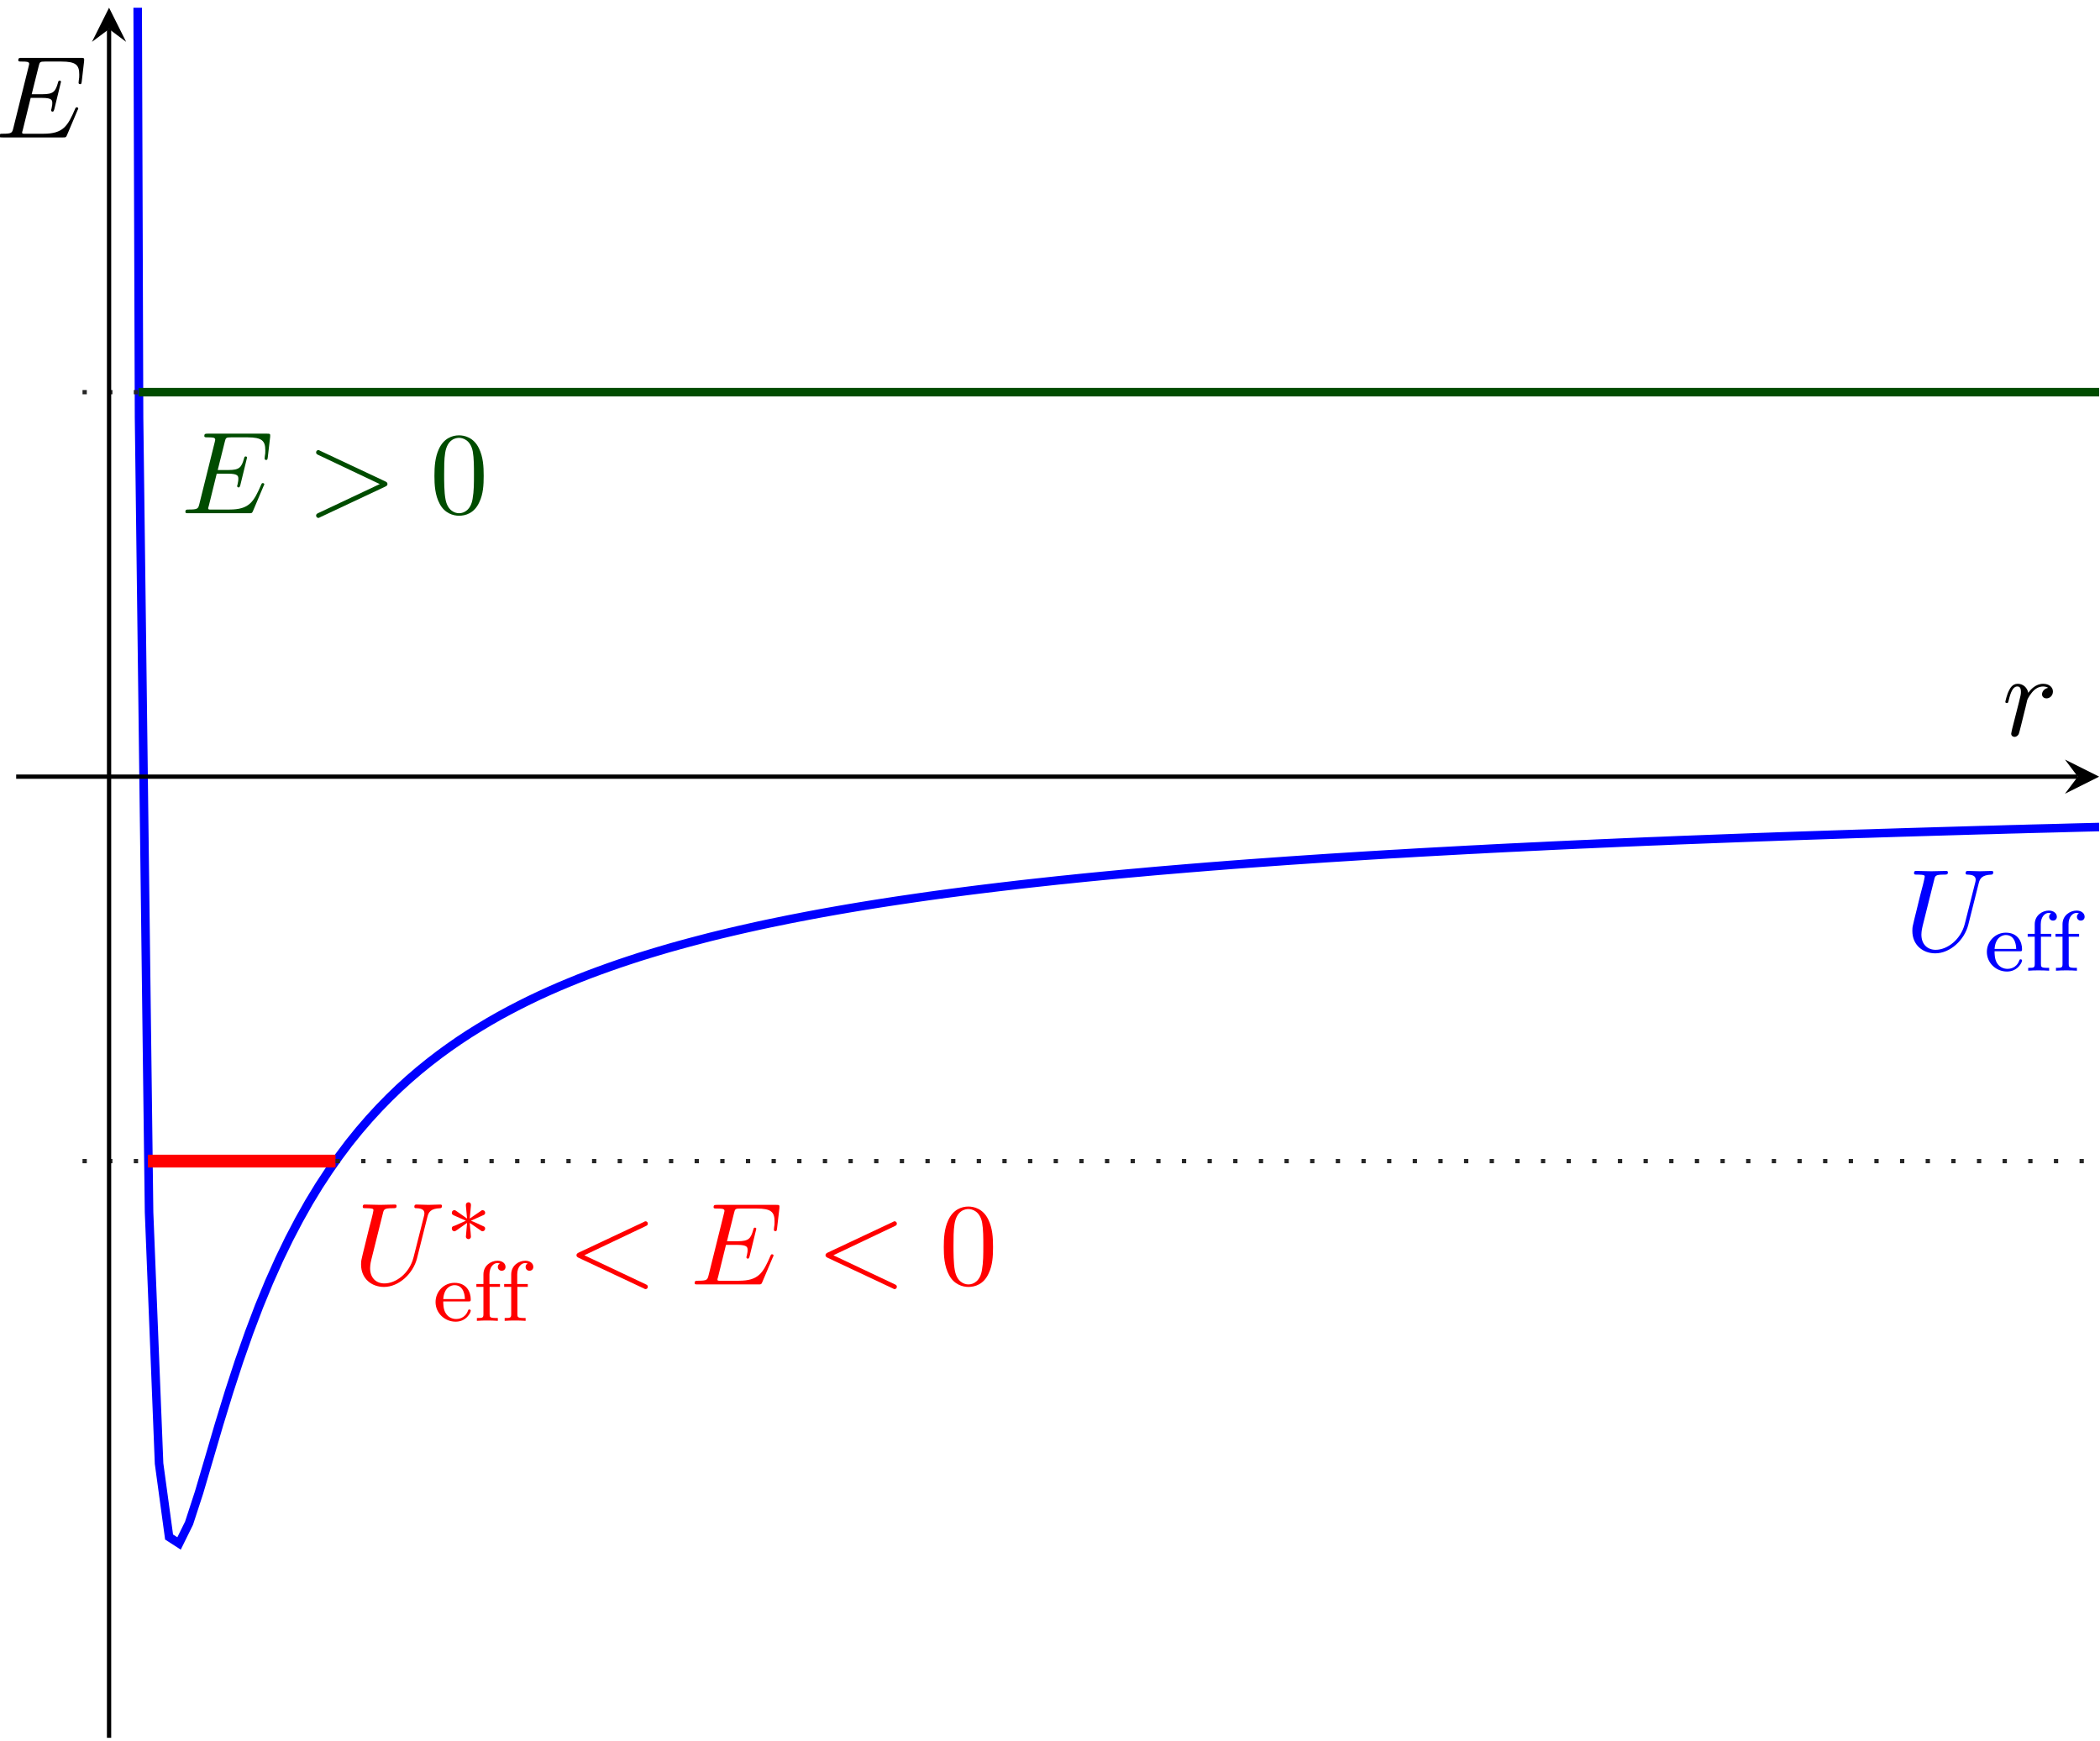 <?xml version="1.0" encoding="UTF-8"?>
<svg xmlns="http://www.w3.org/2000/svg" xmlns:xlink="http://www.w3.org/1999/xlink" width="195.861" height="162.406" viewBox="0 0 195.861 162.406">
<defs>
<g>
<g id="glyph-0-0">
</g>
<g id="glyph-0-1">
<path d="M 6.922 -6.297 C 7.031 -6.75 7.234 -7.078 8.109 -7.109 C 8.156 -7.109 8.281 -7.125 8.281 -7.328 C 8.281 -7.344 8.281 -7.453 8.141 -7.453 C 7.781 -7.453 7.406 -7.422 7.031 -7.422 C 6.656 -7.422 6.266 -7.453 5.906 -7.453 C 5.828 -7.453 5.703 -7.453 5.703 -7.234 C 5.703 -7.109 5.812 -7.109 5.906 -7.109 C 6.516 -7.094 6.641 -6.875 6.641 -6.625 C 6.641 -6.594 6.625 -6.438 6.609 -6.406 L 5.625 -2.516 C 5.25 -1.047 4 -0.094 2.906 -0.094 C 2.172 -0.094 1.578 -0.578 1.578 -1.516 C 1.578 -1.531 1.578 -1.891 1.703 -2.359 L 2.766 -6.609 C 2.859 -7 2.875 -7.109 3.672 -7.109 C 3.953 -7.109 4.047 -7.109 4.047 -7.328 C 4.047 -7.453 3.922 -7.453 3.891 -7.453 C 3.594 -7.453 2.797 -7.422 2.5 -7.422 C 2.188 -7.422 1.406 -7.453 1.094 -7.453 C 1 -7.453 0.891 -7.453 0.891 -7.234 C 0.891 -7.109 0.984 -7.109 1.188 -7.109 C 1.203 -7.109 1.422 -7.109 1.609 -7.094 C 1.797 -7.062 1.891 -7.062 1.891 -6.922 C 1.891 -6.844 1.781 -6.391 1.719 -6.141 L 1.469 -5.188 C 1.375 -4.75 0.844 -2.688 0.812 -2.484 C 0.734 -2.188 0.734 -2.016 0.734 -1.859 C 0.734 -0.531 1.719 0.234 2.875 0.234 C 4.25 0.234 5.594 -1 5.953 -2.438 Z M 6.922 -6.297 "/>
</g>
<g id="glyph-0-2">
<path d="M 7.359 -5.438 C 7.5 -5.5 7.562 -5.547 7.562 -5.672 C 7.562 -5.797 7.469 -5.891 7.344 -5.891 C 7.312 -5.891 7.297 -5.891 7.156 -5.812 L 1.109 -2.969 C 1 -2.906 0.906 -2.859 0.906 -2.719 C 0.906 -2.594 1 -2.547 1.109 -2.484 L 7.156 0.359 C 7.297 0.438 7.312 0.438 7.344 0.438 C 7.469 0.438 7.562 0.344 7.562 0.219 C 7.562 0.094 7.5 0.047 7.359 -0.016 L 1.641 -2.719 Z M 7.359 -5.438 "/>
</g>
<g id="glyph-0-3">
<path d="M 7.719 -2.547 C 7.75 -2.594 7.781 -2.672 7.781 -2.688 C 7.781 -2.703 7.781 -2.812 7.641 -2.812 C 7.547 -2.812 7.531 -2.75 7.5 -2.688 C 6.797 -1.062 6.391 -0.344 4.531 -0.344 L 2.938 -0.344 C 2.781 -0.344 2.766 -0.344 2.688 -0.344 C 2.578 -0.359 2.547 -0.375 2.547 -0.453 C 2.547 -0.484 2.547 -0.516 2.609 -0.703 L 3.344 -3.688 L 4.422 -3.688 C 5.359 -3.688 5.359 -3.453 5.359 -3.188 C 5.359 -3.109 5.359 -2.984 5.281 -2.656 C 5.25 -2.594 5.25 -2.562 5.25 -2.531 C 5.25 -2.469 5.297 -2.406 5.391 -2.406 C 5.469 -2.406 5.5 -2.469 5.547 -2.625 L 6.172 -5.188 C 6.172 -5.25 6.125 -5.297 6.047 -5.297 C 5.938 -5.297 5.922 -5.234 5.891 -5.109 C 5.656 -4.281 5.469 -4.031 4.453 -4.031 L 3.438 -4.031 L 4.094 -6.656 C 4.188 -7.031 4.203 -7.078 4.672 -7.078 L 6.219 -7.078 C 7.547 -7.078 7.875 -6.766 7.875 -5.875 C 7.875 -5.609 7.875 -5.578 7.828 -5.297 C 7.828 -5.219 7.812 -5.141 7.812 -5.094 C 7.812 -5.031 7.859 -4.969 7.953 -4.969 C 8.078 -4.969 8.078 -5.031 8.109 -5.234 L 8.328 -7.125 C 8.359 -7.422 8.297 -7.422 8.031 -7.422 L 2.516 -7.422 C 2.297 -7.422 2.188 -7.422 2.188 -7.203 C 2.188 -7.078 2.297 -7.078 2.5 -7.078 C 2.906 -7.078 3.203 -7.078 3.203 -6.875 C 3.203 -6.844 3.203 -6.812 3.156 -6.625 L 1.719 -0.844 C 1.609 -0.422 1.578 -0.344 0.719 -0.344 C 0.531 -0.344 0.422 -0.344 0.422 -0.125 C 0.422 0 0.516 0 0.719 0 L 6.375 0 C 6.625 0 6.641 -0.016 6.719 -0.188 Z M 7.719 -2.547 "/>
</g>
<g id="glyph-0-4">
<path d="M 7.359 -2.484 C 7.484 -2.547 7.562 -2.594 7.562 -2.719 C 7.562 -2.859 7.484 -2.906 7.359 -2.969 L 1.312 -5.812 C 1.172 -5.891 1.156 -5.891 1.125 -5.891 C 1 -5.891 0.906 -5.797 0.906 -5.672 C 0.906 -5.578 0.953 -5.5 1.109 -5.438 L 6.844 -2.719 L 1.109 -0.016 C 0.953 0.047 0.906 0.125 0.906 0.219 C 0.906 0.344 1 0.438 1.125 0.438 C 1.156 0.438 1.172 0.438 1.312 0.359 Z M 7.359 -2.484 "/>
</g>
<g id="glyph-0-5">
<path d="M 0.953 -0.641 C 0.922 -0.484 0.859 -0.234 0.859 -0.172 C 0.859 0.016 1.016 0.125 1.172 0.125 C 1.312 0.125 1.5 0.031 1.578 -0.188 C 1.609 -0.234 1.969 -1.719 2.016 -1.906 C 2.109 -2.266 2.297 -3.031 2.359 -3.328 C 2.406 -3.469 2.719 -3.984 2.984 -4.219 C 3.062 -4.297 3.375 -4.578 3.844 -4.578 C 4.141 -4.578 4.297 -4.453 4.312 -4.453 C 3.984 -4.391 3.734 -4.141 3.734 -3.844 C 3.734 -3.672 3.859 -3.469 4.156 -3.469 C 4.453 -3.469 4.75 -3.719 4.75 -4.109 C 4.75 -4.5 4.406 -4.828 3.844 -4.828 C 3.141 -4.828 2.656 -4.281 2.453 -3.984 C 2.359 -4.469 1.969 -4.828 1.469 -4.828 C 0.953 -4.828 0.75 -4.391 0.656 -4.203 C 0.453 -3.828 0.312 -3.172 0.312 -3.141 C 0.312 -3.031 0.422 -3.031 0.453 -3.031 C 0.562 -3.031 0.562 -3.047 0.625 -3.281 C 0.812 -4.062 1.031 -4.578 1.422 -4.578 C 1.609 -4.578 1.766 -4.5 1.766 -4.078 C 1.766 -3.844 1.734 -3.734 1.594 -3.156 Z M 0.953 -0.641 "/>
</g>
<g id="glyph-1-0">
</g>
<g id="glyph-1-1">
<path d="M 3.516 -0.953 C 3.516 -0.984 3.484 -1.062 3.391 -1.062 C 3.297 -1.062 3.281 -1.016 3.266 -0.969 C 2.984 -0.188 2.297 -0.172 2.156 -0.172 C 1.797 -0.172 1.422 -0.328 1.188 -0.703 C 0.953 -1.062 0.953 -1.578 0.953 -1.812 L 3.297 -1.812 C 3.469 -1.812 3.516 -1.812 3.516 -2 C 3.516 -2.703 3.125 -3.547 2 -3.547 C 1.016 -3.547 0.234 -2.734 0.234 -1.75 C 0.234 -0.719 1.094 0.078 2.109 0.078 C 3.109 0.078 3.516 -0.766 3.516 -0.953 Z M 2.969 -2.031 L 0.953 -2.031 C 1.031 -3.141 1.703 -3.328 2 -3.328 C 2.938 -3.328 2.969 -2.203 2.969 -2.031 Z M 2.969 -2.031 "/>
</g>
<g id="glyph-1-2">
<path d="M 3 -5.031 C 3 -5.375 2.672 -5.609 2.25 -5.609 C 1.656 -5.609 0.938 -5.172 0.938 -4.328 L 0.938 -3.438 L 0.281 -3.438 L 0.281 -3.172 L 0.938 -3.172 L 0.938 -0.625 C 0.938 -0.266 0.844 -0.266 0.328 -0.266 L 0.328 0 C 0.641 -0.031 1.078 -0.031 1.281 -0.031 C 1.75 -0.031 1.766 -0.031 2.281 0 L 2.281 -0.266 L 2.125 -0.266 C 1.531 -0.266 1.516 -0.344 1.516 -0.641 L 1.516 -3.172 L 2.484 -3.172 L 2.484 -3.438 L 1.5 -3.438 L 1.5 -4.328 C 1.5 -5.031 1.891 -5.391 2.234 -5.391 C 2.359 -5.391 2.438 -5.359 2.469 -5.344 C 2.328 -5.281 2.281 -5.141 2.281 -5.031 C 2.281 -4.828 2.438 -4.672 2.641 -4.672 C 2.859 -4.672 3 -4.828 3 -5.031 Z M 3 -5.031 "/>
</g>
<g id="glyph-2-0">
</g>
<g id="glyph-2-1">
<path d="M 3.297 -1.047 C 3.359 -1 3.391 -1 3.422 -1 C 3.547 -1 3.672 -1.109 3.672 -1.25 C 3.672 -1.406 3.578 -1.438 3.469 -1.484 C 2.938 -1.734 2.734 -1.828 2.344 -1.984 L 3.281 -2.406 C 3.344 -2.438 3.5 -2.5 3.562 -2.531 C 3.641 -2.578 3.672 -2.656 3.672 -2.719 C 3.672 -2.828 3.625 -2.969 3.375 -2.969 L 2.234 -2.188 L 2.344 -3.375 C 2.359 -3.5 2.344 -3.703 2.109 -3.703 C 1.969 -3.703 1.859 -3.578 1.875 -3.469 L 1.875 -3.375 L 1.984 -2.188 L 0.938 -2.922 C 0.859 -2.969 0.844 -2.969 0.797 -2.969 C 0.672 -2.969 0.562 -2.875 0.562 -2.719 C 0.562 -2.578 0.641 -2.547 0.75 -2.484 C 1.297 -2.234 1.484 -2.156 1.875 -1.984 L 0.938 -1.562 C 0.875 -1.547 0.719 -1.469 0.656 -1.453 C 0.578 -1.406 0.562 -1.328 0.562 -1.25 C 0.562 -1.109 0.672 -1 0.797 -1 C 0.859 -1 0.875 -1 1.078 -1.141 L 1.984 -1.781 L 1.875 -0.5 C 1.875 -0.344 2.016 -0.266 2.109 -0.266 C 2.219 -0.266 2.344 -0.344 2.344 -0.5 C 2.344 -0.578 2.312 -0.844 2.312 -0.938 C 2.281 -1.203 2.25 -1.5 2.234 -1.781 Z M 3.297 -1.047 "/>
</g>
<g id="glyph-3-0">
</g>
<g id="glyph-3-1">
<path d="M 5.016 -3.484 C 5.016 -4.359 4.969 -5.234 4.578 -6.047 C 4.078 -7.094 3.188 -7.266 2.719 -7.266 C 2.078 -7.266 1.281 -6.984 0.828 -5.969 C 0.484 -5.219 0.422 -4.359 0.422 -3.484 C 0.422 -2.672 0.469 -1.688 0.922 -0.859 C 1.391 0.016 2.188 0.234 2.719 0.234 C 3.297 0.234 4.141 0.016 4.609 -1.031 C 4.969 -1.781 5.016 -2.625 5.016 -3.484 Z M 2.719 0 C 2.297 0 1.641 -0.266 1.453 -1.312 C 1.328 -1.969 1.328 -2.984 1.328 -3.625 C 1.328 -4.312 1.328 -5.031 1.422 -5.625 C 1.625 -6.922 2.438 -7.031 2.719 -7.031 C 3.078 -7.031 3.797 -6.828 4 -5.75 C 4.109 -5.141 4.109 -4.312 4.109 -3.625 C 4.109 -2.797 4.109 -2.062 3.984 -1.359 C 3.828 -0.328 3.203 0 2.719 0 Z M 2.719 0 "/>
</g>
</g>
<clipPath id="clip-0">
<path clip-rule="nonzero" d="M 1.508 0.719 L 195.781 0.719 L 195.781 156 L 1.508 156 Z M 1.508 0.719 "/>
</clipPath>
<clipPath id="clip-1">
<path clip-rule="nonzero" d="M 31 108 L 195.781 108 L 195.781 109 L 31 109 Z M 31 108 "/>
</clipPath>
<clipPath id="clip-2">
<path clip-rule="nonzero" d="M 12 36 L 195.781 36 L 195.781 37 L 12 37 Z M 12 36 "/>
</clipPath>
<clipPath id="clip-3">
<path clip-rule="nonzero" d="M 192 70 L 195.793 70 L 195.793 75 L 192 75 Z M 192 70 "/>
</clipPath>
<clipPath id="clip-4">
<path clip-rule="nonzero" d="M 9 2 L 11 2 L 11 162.109 L 9 162.109 Z M 9 2 "/>
</clipPath>
</defs>
<g clip-path="url(#clip-0)">
<path fill="none" stroke-width="0.797" stroke-linecap="butt" stroke-linejoin="miter" stroke="rgb(0%, 0%, 100%)" stroke-opacity="1" stroke-miterlimit="10" d="M 9.596 2294.243 L 10.526 402.903 L 11.459 123.145 L 12.393 49.02 L 13.326 25.587 L 14.26 18.731 L 15.19 18.13 L 16.123 20.024 L 17.057 22.891 L 17.991 26.063 L 18.92 29.235 L 19.854 32.278 L 20.787 35.137 L 21.721 37.794 L 22.651 40.251 L 23.584 42.516 L 24.518 44.606 L 25.451 46.536 L 26.385 48.321 L 27.315 49.973 L 28.248 51.505 L 29.182 52.926 L 30.116 54.255 L 31.045 55.493 L 31.979 56.649 L 32.912 57.731 L 33.846 58.747 L 34.78 59.704 L 35.709 60.602 L 36.643 61.45 L 37.576 62.251 L 38.51 63.008 L 39.44 63.723 L 40.373 64.403 L 41.307 65.051 L 42.24 65.665 L 43.174 66.247 L 44.104 66.805 L 45.037 67.337 L 45.971 67.844 L 46.905 68.329 L 47.834 68.794 L 48.768 69.239 L 49.701 69.665 L 50.635 70.075 L 51.569 70.465 L 52.498 70.844 L 53.432 71.208 L 54.365 71.555 L 55.299 71.891 L 56.229 72.215 L 57.162 72.528 L 58.096 72.833 L 59.03 73.122 L 59.963 73.403 L 60.893 73.676 L 61.826 73.938 L 62.76 74.192 L 63.694 74.438 L 64.623 74.68 L 65.557 74.911 L 66.49 75.133 L 67.424 75.352 L 68.358 75.563 L 69.287 75.77 L 70.221 75.969 L 72.088 76.352 L 73.018 76.532 L 73.951 76.712 L 74.885 76.887 L 75.819 77.055 L 76.748 77.219 L 77.682 77.38 L 78.615 77.536 L 79.549 77.688 L 80.483 77.837 L 81.412 77.981 L 82.346 78.122 L 84.213 78.395 L 85.143 78.528 L 86.076 78.657 L 87.01 78.782 L 88.877 79.024 L 89.807 79.141 L 91.674 79.368 L 92.608 79.477 L 93.537 79.587 L 94.471 79.692 L 97.272 79.997 L 98.201 80.09 L 99.135 80.188 L 100.069 80.282 L 101.002 80.372 L 101.932 80.462 L 102.865 80.551 L 103.799 80.637 L 104.733 80.719 L 105.666 80.805 L 106.596 80.887 L 109.397 81.122 L 110.326 81.196 L 111.26 81.274 L 112.194 81.344 L 113.127 81.419 L 114.061 81.489 L 114.99 81.559 L 117.791 81.758 L 118.721 81.825 L 122.455 82.075 L 123.385 82.133 L 126.186 82.309 L 127.115 82.364 L 128.049 82.422 L 128.983 82.473 L 129.916 82.528 L 130.846 82.583 L 134.58 82.786 L 135.51 82.837 L 136.444 82.883 L 137.377 82.934 L 138.311 82.981 L 139.24 83.028 L 140.174 83.071 L 141.108 83.118 L 142.041 83.161 L 142.975 83.208 L 143.905 83.251 L 145.772 83.337 L 146.705 83.376 L 147.635 83.419 L 148.569 83.458 L 149.502 83.501 L 151.369 83.579 L 152.299 83.618 L 153.233 83.653 L 155.1 83.731 L 156.03 83.766 L 159.764 83.907 L 160.694 83.942 L 162.561 84.012 L 163.494 84.044 L 164.424 84.079 L 168.158 84.204 L 169.088 84.235 L 171.889 84.329 L 172.819 84.356 L 173.752 84.387 L 174.686 84.415 L 175.619 84.446 L 176.553 84.473 L 177.483 84.501 L 180.283 84.583 L 181.213 84.61 L 183.08 84.665 L 184.014 84.688 L 184.944 84.715 L 185.877 84.743 L 186.811 84.766 L 187.744 84.794 L 188.678 84.817 L 189.608 84.84 L 190.541 84.864 L 191.475 84.891 L 192.408 84.915 L 193.338 84.938 L 194.272 84.962 " transform="matrix(1, 0, 0, -1, 1.51, 162.11)"/>
</g>
<g fill="rgb(0%, 0%, 100%)" fill-opacity="1">
<use xlink:href="#glyph-0-1" x="177.625" y="88.697"/>
</g>
<g fill="rgb(0%, 0%, 100%)" fill-opacity="1">
<use xlink:href="#glyph-1-1" x="185.075" y="90.551"/>
<use xlink:href="#glyph-1-2" x="188.836" y="90.551"/>
<use xlink:href="#glyph-1-2" x="191.427" y="90.551"/>
</g>
<path fill="none" stroke-width="0.399" stroke-linecap="butt" stroke-linejoin="miter" stroke="rgb(14.999%, 14.999%, 14.999%)" stroke-opacity="1" stroke-dasharray="0.399 1.993" stroke-miterlimit="10" d="M 6.186 53.797 L 12.287 53.797 " transform="matrix(1, 0, 0, -1, 1.51, 162.11)"/>
<path fill="none" stroke-width="1.196" stroke-linecap="butt" stroke-linejoin="miter" stroke="rgb(100%, 0%, 0%)" stroke-opacity="1" stroke-miterlimit="10" d="M 12.287 53.797 L 29.787 53.797 " transform="matrix(1, 0, 0, -1, 1.51, 162.11)"/>
<g fill="rgb(100%, 0%, 0%)" fill-opacity="1">
<use xlink:href="#glyph-0-1" x="32.941" y="119.817"/>
</g>
<g fill="rgb(100%, 0%, 0%)" fill-opacity="1">
<use xlink:href="#glyph-2-1" x="41.578" y="115.858"/>
</g>
<g fill="rgb(100%, 0%, 0%)" fill-opacity="1">
<use xlink:href="#glyph-1-1" x="40.389" y="123.214"/>
<use xlink:href="#glyph-1-2" x="44.15" y="123.214"/>
<use xlink:href="#glyph-1-2" x="46.741" y="123.214"/>
</g>
<g fill="rgb(100%, 0%, 0%)" fill-opacity="1">
<use xlink:href="#glyph-0-2" x="52.859" y="119.817"/>
</g>
<g fill="rgb(100%, 0%, 0%)" fill-opacity="1">
<use xlink:href="#glyph-0-3" x="64.366" y="119.817"/>
</g>
<g fill="rgb(100%, 0%, 0%)" fill-opacity="1">
<use xlink:href="#glyph-0-2" x="76.085" y="119.817"/>
</g>
<g fill="rgb(100%, 0%, 0%)" fill-opacity="1">
<use xlink:href="#glyph-3-1" x="87.602" y="119.817"/>
</g>
<g clip-path="url(#clip-1)">
<path fill="none" stroke-width="0.399" stroke-linecap="butt" stroke-linejoin="miter" stroke="rgb(14.999%, 14.999%, 14.999%)" stroke-opacity="1" stroke-dasharray="0.399 1.993" stroke-miterlimit="10" d="M 29.787 53.797 L 194.272 53.797 " transform="matrix(1, 0, 0, -1, 1.51, 162.11)"/>
</g>
<path fill="none" stroke-width="0.399" stroke-linecap="butt" stroke-linejoin="miter" stroke="rgb(14.999%, 14.999%, 14.999%)" stroke-opacity="1" stroke-dasharray="0.399 1.993" stroke-miterlimit="10" d="M 6.186 125.528 L 11.416 125.528 " transform="matrix(1, 0, 0, -1, 1.51, 162.11)"/>
<g clip-path="url(#clip-2)">
<path fill="none" stroke-width="0.797" stroke-linecap="butt" stroke-linejoin="miter" stroke="rgb(0%, 29.999%, 0%)" stroke-opacity="1" stroke-miterlimit="10" d="M 11.416 125.528 L 194.272 125.528 " transform="matrix(1, 0, 0, -1, 1.51, 162.11)"/>
</g>
<g fill="rgb(0%, 29.999%, 0%)" fill-opacity="1">
<use xlink:href="#glyph-0-3" x="16.869" y="47.876"/>
</g>
<g fill="rgb(0%, 29.999%, 0%)" fill-opacity="1">
<use xlink:href="#glyph-0-4" x="28.576" y="47.876"/>
</g>
<g fill="rgb(0%, 29.999%, 0%)" fill-opacity="1">
<use xlink:href="#glyph-3-1" x="40.096" y="47.876"/>
</g>
<path fill="none" stroke-width="0.399" stroke-linecap="butt" stroke-linejoin="miter" stroke="rgb(0%, 0%, 0%)" stroke-opacity="1" stroke-miterlimit="10" d="M -0.002 89.661 L 192.28 89.661 " transform="matrix(1, 0, 0, -1, 1.51, 162.11)"/>
<g clip-path="url(#clip-3)">
<path fill-rule="nonzero" fill="rgb(0%, 0%, 0%)" fill-opacity="1" d="M 195.781 72.449 L 192.594 70.855 L 193.789 72.449 L 192.594 74.043 "/>
</g>
<g clip-path="url(#clip-4)">
<path fill="none" stroke-width="0.399" stroke-linecap="butt" stroke-linejoin="miter" stroke="rgb(0%, 0%, 0%)" stroke-opacity="1" stroke-miterlimit="10" d="M 8.662 0.001 L 8.662 159.399 " transform="matrix(1, 0, 0, -1, 1.51, 162.11)"/>
</g>
<path fill-rule="nonzero" fill="rgb(0%, 0%, 0%)" fill-opacity="1" d="M 10.172 0.719 L 8.578 3.906 L 10.172 2.711 L 11.766 3.906 "/>
<g fill="rgb(0%, 0%, 0%)" fill-opacity="1">
<use xlink:href="#glyph-0-5" x="186.72" y="68.615"/>
</g>
<g fill="rgb(0%, 0%, 0%)" fill-opacity="1">
<use xlink:href="#glyph-0-3" x="-0.483" y="12.82"/>
</g>
</svg>
